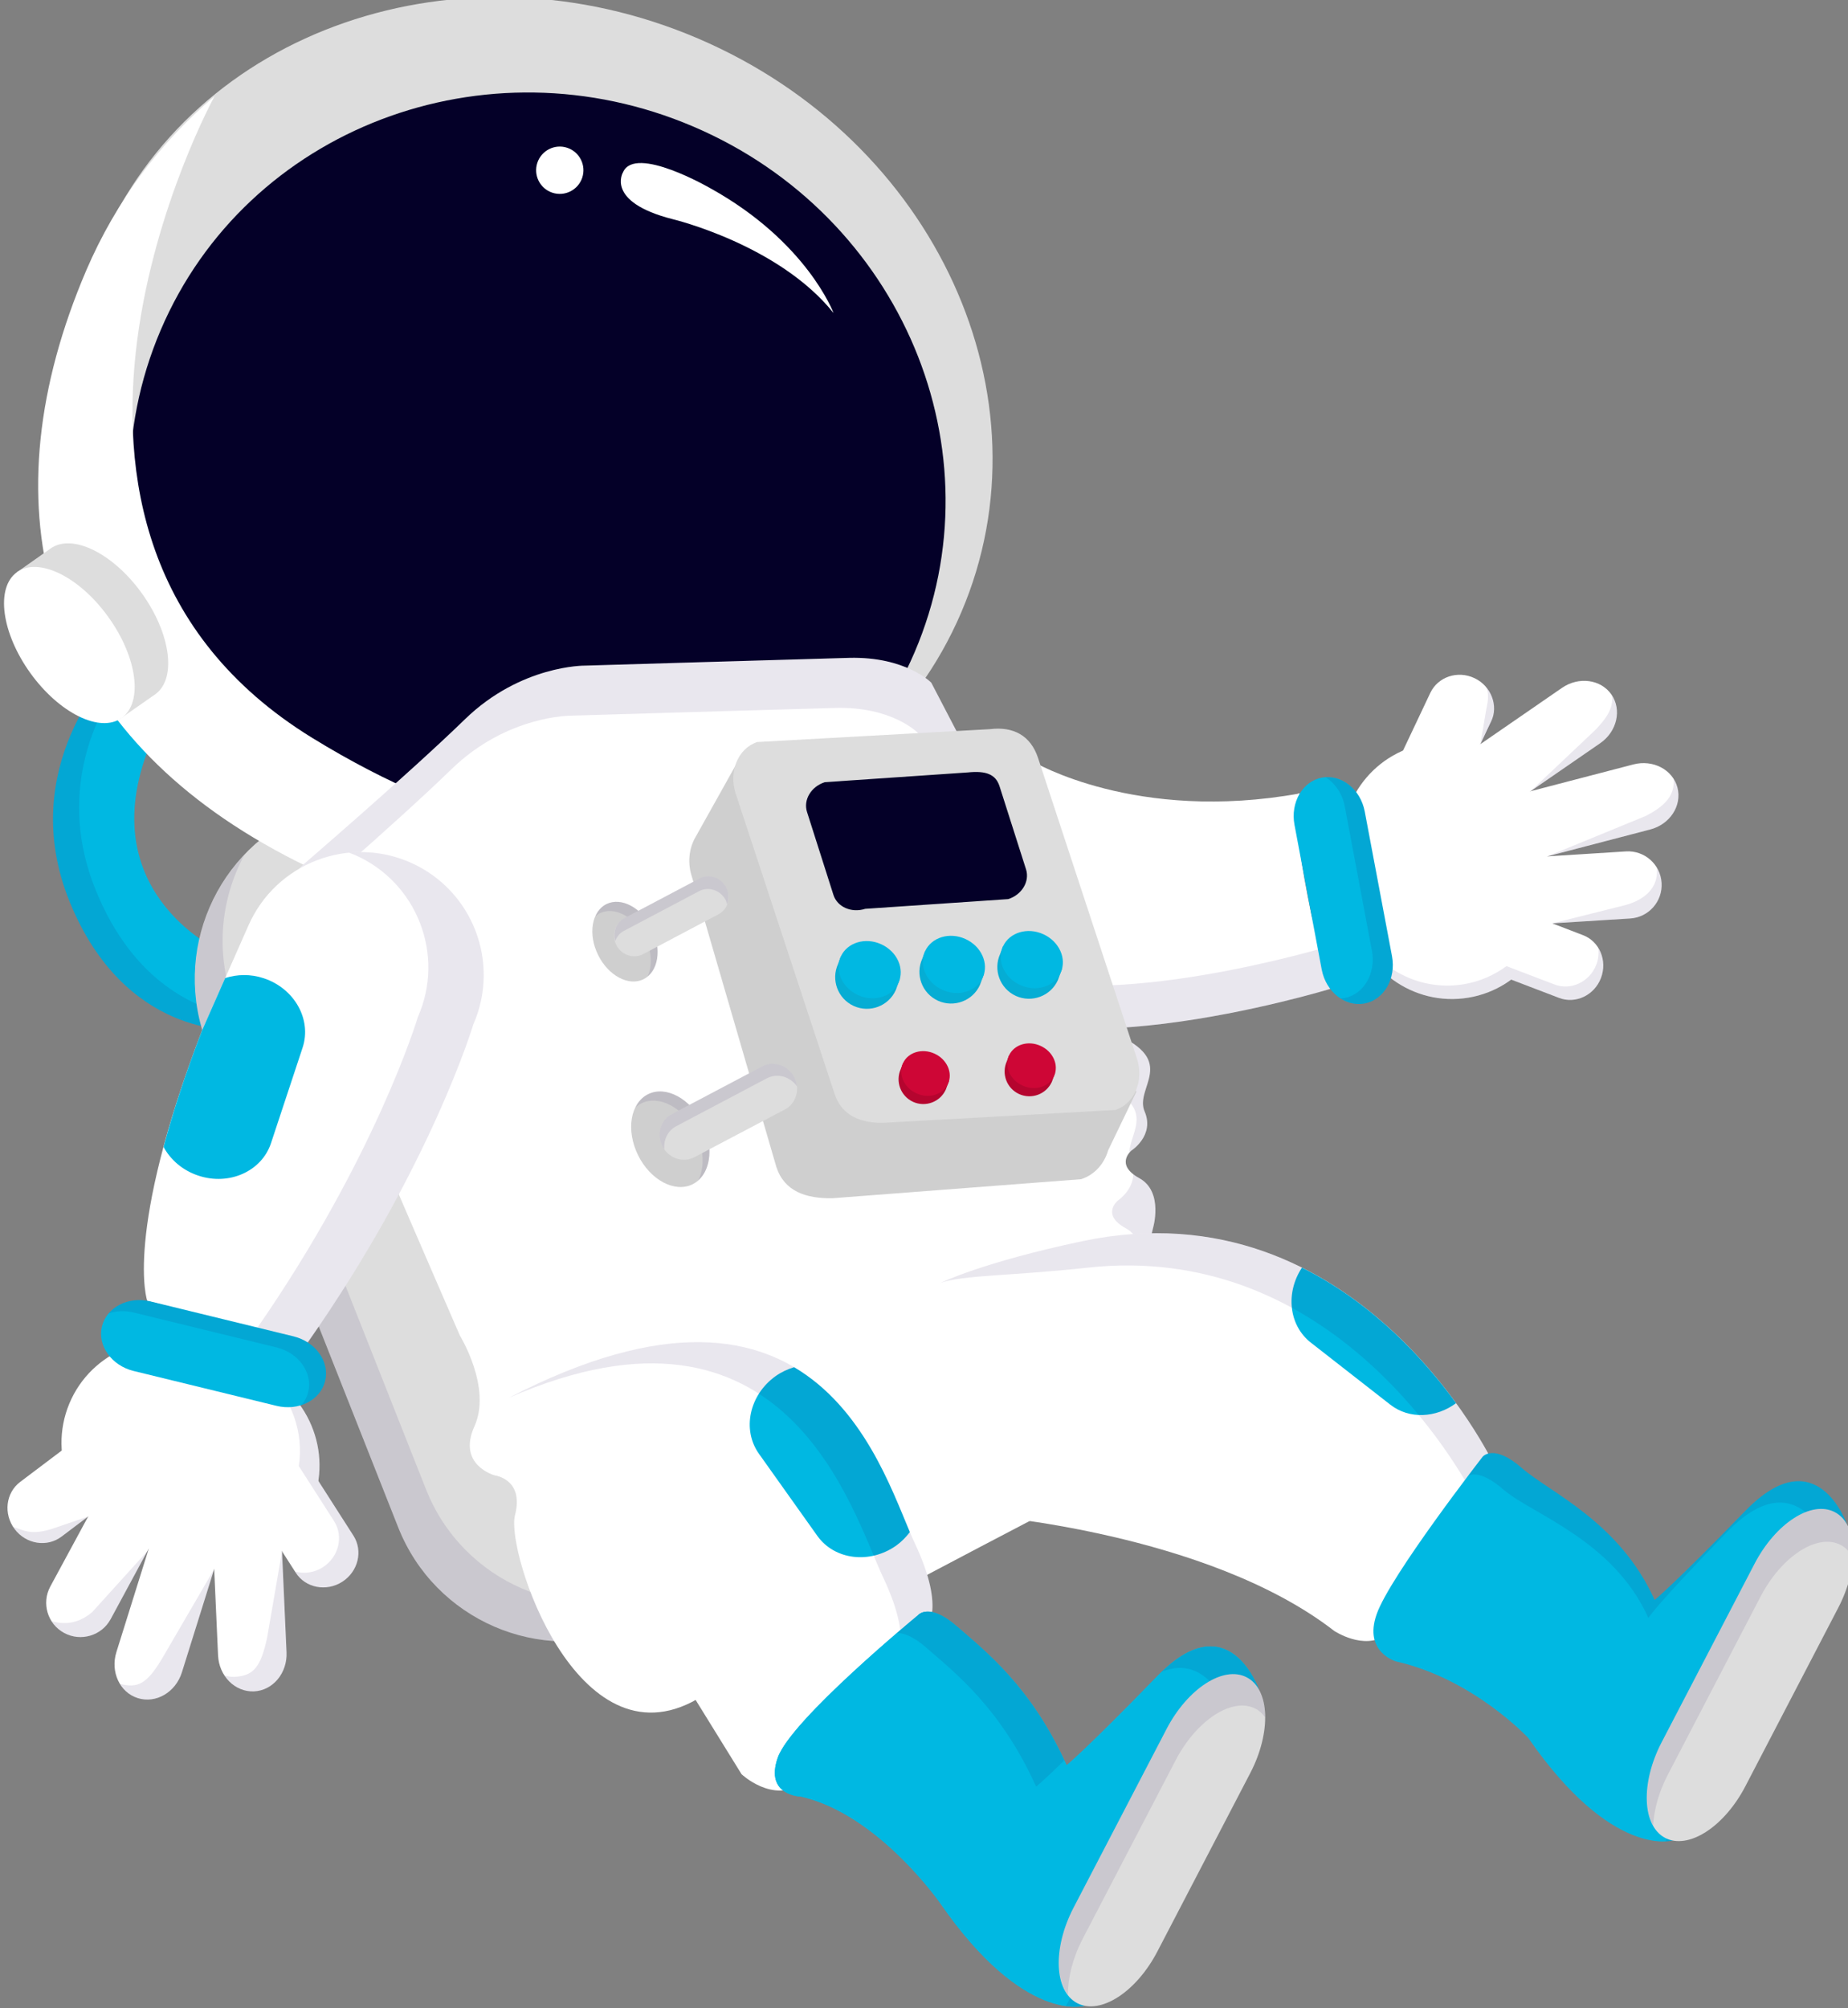 <?xml version="1.0" encoding="UTF-8" standalone="no"?>
<svg
   xmlns:dc="http://purl.org/dc/elements/1.1/"
   xmlns:cc="http://creativecommons.org/ns#"
   xmlns:rdf="http://www.w3.org/1999/02/22-rdf-syntax-ns#"
   xmlns:svg="http://www.w3.org/2000/svg"
   xmlns="http://www.w3.org/2000/svg"
   id="svg18334"
   version="1.1"
   viewBox="0 0 45.861 49.832"
   height="49.832mm"
   width="45.861mm">
  <rect x="0" y="0" width="45.861" height="49.832" fill="#808080" stroke="none"/>
  <defs
     id="defs18328">
    <clipPath
       id="clipPath6402-1"
       clipPathUnits="userSpaceOnUse">
      <path
         id="path6400-2"
         d="m 454.645,272.82 h 12.778 v -25.409 h -12.778 z" />
    </clipPath>
    <clipPath
       id="clipPath6422-9"
       clipPathUnits="userSpaceOnUse">
      <path
         id="path6420-3"
         d="m 464.613,259.722 h 50.973 v -55.303 h -50.973 z" />
    </clipPath>
    <clipPath
       id="clipPath6486-1"
       clipPathUnits="userSpaceOnUse">
      <path
         id="path6484-9"
         d="m 546.095,271.764 h 22.823 v -22.252 h -22.823 z" />
    </clipPath>
    <clipPath
       id="clipPath6522-4"
       clipPathUnits="userSpaceOnUse">
      <path
         id="path6520-7"
         d="m 517.656,253.103 h 26.792 v -5.616 h -26.792 z" />
    </clipPath>
    <clipPath
       id="clipPath6546-8"
       clipPathUnits="userSpaceOnUse">
      <path
         id="path6544-4"
         d="m 544.126,265.163 h 4.709 v -15.936 h -4.709 z" />
    </clipPath>
    <clipPath
       id="clipPath6566-5"
       clipPathUnits="userSpaceOnUse">
      <path
         id="path6564-0"
         d="m 470.884,273.561 h 65.347 v -53.847 h -65.347 z" />
    </clipPath>
    <clipPath
       id="clipPath6598-3"
       clipPathUnits="userSpaceOnUse">
      <path
         id="path6596-6"
         d="m 495.604,243.081 h 5.191 v -6.254 h -5.191 z" />
    </clipPath>
    <clipPath
       id="clipPath6614-1"
       clipPathUnits="userSpaceOnUse">
      <path
         id="path6612-0"
         d="m 492.782,256.409 h 4.365 v -5.237 h -4.365 z" />
    </clipPath>
    <clipPath
       id="clipPath6638-6"
       clipPathUnits="userSpaceOnUse">
      <path
         id="path6636-3"
         d="m 497.291,245.025 h 9.652 v -6.002 h -9.652 z" />
    </clipPath>
    <clipPath
       id="clipPath6666-2"
       clipPathUnits="userSpaceOnUse">
      <path
         id="path6664-0"
         d="m 486.687,225.46 h 29.786 v -22.838 h -29.786 z" />
    </clipPath>
    <clipPath
       id="clipPath6690-6"
       clipPathUnits="userSpaceOnUse">
      <path
         id="path6688-1"
         d="m 513.974,206.52 h 25.44 v -27.77 h -25.44 z" />
    </clipPath>
    <clipPath
       id="clipPath6714-5"
       clipPathUnits="userSpaceOnUse">
      <path
         id="path6712-5"
         d="m 525.359,202.124 h 14.493 v -22.54 h -14.493 z" />
    </clipPath>
    <clipPath
       id="clipPath6754-4"
       clipPathUnits="userSpaceOnUse">
      <path
         id="path6752-7"
         d="m 451.857,223.101 h 24.259 v -22.765 h -24.259 z" />
    </clipPath>
    <clipPath
       id="clipPath6790-6"
       clipPathUnits="userSpaceOnUse">
      <path
         id="path6788-5"
         d="m 468.942,259.902 h 15.983 v -34.466 h -15.983 z" />
    </clipPath>
    <clipPath
       id="clipPath6814-6"
       clipPathUnits="userSpaceOnUse">
      <path
         id="path6812-9"
         d="m 458.556,228.414 h 15.284 v -7.368 h -15.284 z" />
    </clipPath>
    <clipPath
       id="clipPath6838-3"
       clipPathUnits="userSpaceOnUse">
      <path
         id="path6836-7"
         d="m 517.03,233.117 h 38.877 V 214.698 H 517.03 Z" />
    </clipPath>
    <clipPath
       id="clipPath6858-4"
       clipPathUnits="userSpaceOnUse">
      <path
         id="path6856-5"
         d="m 554.149,217.661 h 26.607 v -27.294 h -26.607 z" />
    </clipPath>
    <clipPath
       id="clipPath6878-2"
       clipPathUnits="userSpaceOnUse">
      <path
         id="path6876-5"
         d="m 566.695,213.738 h 14.489 v -22.252 h -14.489 z" />
    </clipPath>
    <clipPath
       id="clipPath6898-4"
       clipPathUnits="userSpaceOnUse">
      <path
         id="path6896-7"
         d="m 494.111,258.204 h 8.019 v -4.551 h -8.019 z" />
    </clipPath>
  </defs>
  <g
     transform="translate(53.169,-44.542)"
     id="layer1">
    <g
       id="g13520"
       transform="matrix(0.353,0,0,-0.353,-212.343,157.431)">
      <g
         id="g6392"
         transform="translate(466.309,253.004)">
        <path
           d="m 0,0 c 0,0 -9.283,4.239 -4.663,14.876 l -2.768,4.939 c 0,0 -6.93,-6.907 -3.055,-16.424 3.879,-9.52 11.6,-8.978 11.6,-8.978 z"
           style="fill:#00b8e2;fill-opacity:1;fill-rule:nonzero;stroke:none"
           id="path6394" />
      </g>
      <g
         id="g6396">
        <g
           id="g6398" />
        <g
           id="g6410">
          <g
             clip-path="url(#clipPath6402-1)"
             id="g6408"
             style="opacity:0.1">
            <g
               transform="translate(458.878,272.82)"
               id="g6406">
              <path
                 d="m 0,0 0.486,-0.867 c -1.794,-2.605 -4.444,-8.021 -1.709,-14.743 2.625,-6.444 7.007,-8.271 9.567,-8.783 l 0.201,-1.01 c 0,0 -7.722,-0.542 -11.601,8.979 C -6.931,-6.907 0,0 0,0"
                 style="fill:#230753;fill-opacity:1;fill-rule:nonzero;stroke:none"
                 id="path6404" />
            </g>
          </g>
        </g>
      </g>
      <g
         id="g6412"
         transform="translate(478.915,212.433)">
        <path
           d="m 0,0 c 2.576,-6.507 9.938,-9.697 16.445,-7.121 l 13.754,5.439 c 6.51,2.575 9.698,9.936 7.123,16.445 L 23.904,48.669 c -2.565,6.509 -9.93,9.697 -16.436,7.123 L -6.291,50.349 c -6.506,-2.574 -9.698,-9.934 -7.121,-16.444 z"
           style="fill:#dddddd;fill-opacity:1;fill-rule:nonzero;stroke:none"
           id="path6414" />
      </g>
      <g
         id="g6416">
        <g
           id="g6418" />
        <g
           id="g6430">
          <g
             clip-path="url(#clipPath6422-9)"
             id="g6428"
             style="opacity:0.1">
            <g
               transform="translate(468.108,259.722)"
               id="g6426">
              <path
                 d="m 0,0 c -1.727,-3.183 -2.088,-7.076 -0.65,-10.709 l 13.412,-33.906 c 2.576,-6.508 9.937,-9.696 16.445,-7.121 l 13.754,5.439 c 1.771,0.702 3.286,1.765 4.517,3.061 -1.37,-2.52 -3.594,-4.597 -6.472,-5.735 l -13.754,-5.44 c -6.508,-2.576 -13.869,0.615 -16.445,7.121 L -2.605,-13.384 C -4.48,-8.645 -3.289,-3.467 0,0"
                 style="fill:#230753;fill-opacity:1;fill-rule:nonzero;stroke:none"
                 id="path6424" />
            </g>
          </g>
        </g>
      </g>
      <g
         id="g6432"
         transform="translate(458.016,302.606)">
        <path
           d="m 0,0 c -6.473,-15.14 1.822,-33.206 18.521,-40.346 16.694,-7.137 35.49,-0.649 41.958,14.492 C 66.957,-10.712 58.663,7.354 41.963,14.492 25.262,21.631 6.474,15.143 0,0"
           style="fill:#dddddd;fill-opacity:1;fill-rule:nonzero;stroke:none"
           id="path6434" />
      </g>
      <g
         id="g6436"
         transform="translate(462.217,296.603)">
        <path
           d="m 0,0 c -6.049,-14.15 0.91,-30.697 15.546,-36.95 14.629,-6.256 31.404,0.144 37.451,14.294 C 59.045,-8.505 52.086,8.042 37.451,14.295 22.819,20.553 6.049,14.152 0,0"
           style="fill:#040028;fill-opacity:1;fill-rule:nonzero;stroke:none"
           id="path6438" />
      </g>
      <g
         id="g6440"
         transform="translate(507.232,263.446)">
        <path
           d="m 0,0 c -8.805,-8.376 -22.75,-11.961 -38.504,-2.515 -14.984,8.988 -18.703,23.588 -11.753,39.846 2.105,4.911 5.237,9.052 9.022,12.25 0,0 -16.762,-30.564 6.871,-45.094 C -12.846,-8.748 0,0 0,0"
           style="fill:#ffffff;fill-opacity:1;fill-rule:nonzero;stroke:none"
           id="path6442" />
      </g>
      <g
         id="g6444"
         transform="translate(459.301,269.231)">
        <path
           d="m 0,0 2.535,1.77 c 1.512,1.089 1.088,4.265 -0.946,7.093 -2.032,2.828 -4.909,4.235 -6.422,3.146 l -2.359,-1.661 z"
           style="fill:#dddddd;fill-opacity:1;fill-rule:nonzero;stroke:none"
           id="path6446" />
      </g>
      <g
         id="g6448"
         transform="translate(452.108,279.58)">
        <path
           d="m 0,0 c -1.512,-1.089 -1.09,-4.266 0.944,-7.093 2.038,-2.828 4.913,-4.238 6.427,-3.147 1.51,1.09 1.092,4.265 -0.948,7.092 C 4.391,-0.317 1.515,1.09 0,0"
           style="fill:#ffffff;fill-opacity:1;fill-rule:nonzero;stroke:none"
           id="path6450" />
      </g>
      <g
         id="g6452"
         transform="translate(509.518,297.797)">
        <path
           d="m 0,0 c 0,0 -1.858,4.998 -8.655,8.766 0,0 -5.295,3.075 -6.143,1.131 0,0 -1.287,-2.088 3.488,-3.301 0,0 7.446,-1.775 11.31,-6.596"
           style="fill:#ffffff;fill-opacity:1;fill-rule:nonzero;stroke:none"
           id="path6454" />
      </g>
      <g
         id="g6456"
         transform="translate(551.188,267.518)">
        <path
           d="m 0,0 c -3.877,-0.64 -6.488,-4.347 -5.84,-8.285 l 0.599,-3.599 c 0.646,-3.937 4.316,-6.603 8.193,-5.964 3.873,0.636 6.486,4.351 5.836,8.288 L 8.192,-5.963 C 7.544,-2.029 3.872,0.643 0,0"
           style="fill:#ffffff;fill-opacity:1;fill-rule:nonzero;stroke:none"
           id="path6458" />
      </g>
      <g
         id="g6460"
         transform="translate(558.148,259.507)">
        <path
           d="m 0,0 c -1.302,-0.077 -2.292,-1.201 -2.21,-2.505 0.081,-1.303 1.203,-2.291 2.504,-2.208 l 7.075,0.444 c 1.308,0.078 2.295,1.202 2.213,2.504 -0.081,1.306 -1.201,2.291 -2.505,2.211 z"
           style="fill:#ffffff;fill-opacity:1;fill-rule:nonzero;stroke:none"
           id="path6462" />
      </g>
      <g
         id="g6464"
         transform="translate(558.201,264.1)">
        <path
           d="m 0,0 c -1.388,-0.361 -2.244,-1.681 -1.915,-2.946 0.332,-1.261 1.723,-1.984 3.107,-1.628 l 7.538,1.968 c 1.389,0.359 2.244,1.678 1.916,2.943 -0.333,1.265 -1.722,1.994 -3.109,1.628 z"
           style="fill:#ffffff;fill-opacity:1;fill-rule:nonzero;stroke:none"
           id="path6466" />
      </g>
      <g
         id="g6468"
         transform="translate(554.312,267.024)">
        <path
           d="m 0,0 c -1.177,-0.815 -1.533,-2.348 -0.79,-3.42 0.742,-1.072 2.297,-1.285 3.475,-0.471 L 9.097,0.531 C 10.283,1.346 10.635,2.876 9.896,3.952 9.15,5.027 7.597,5.238 6.413,4.422 Z"
           style="fill:#ffffff;fill-opacity:1;fill-rule:nonzero;stroke:none"
           id="path6470" />
      </g>
      <g
         id="g6472"
         transform="translate(548.571,264.967)">
        <path
           d="m 0,0 c -0.534,-1.127 -0.009,-2.496 1.174,-3.053 1.178,-0.555 2.566,-0.098 3.1,1.031 L 7.173,4.109 C 7.714,5.235 7.184,6.605 6.006,7.165 4.823,7.725 3.437,7.258 2.902,6.133 Z"
           style="fill:#ffffff;fill-opacity:1;fill-rule:nonzero;stroke:none"
           id="path6474" />
      </g>
      <g
         id="g6476"
         transform="translate(555.871,256.498)">
        <path
           d="m 0,0 c -1.165,0.443 -2.489,-0.187 -2.956,-1.406 -0.467,-1.216 0.102,-2.563 1.266,-3.012 l 6.332,-2.421 c 1.168,-0.453 2.491,0.179 2.955,1.393 0.466,1.224 -0.1,2.572 -1.261,3.014 z"
           style="fill:#ffffff;fill-opacity:1;fill-rule:nonzero;stroke:none"
           id="path6478" />
      </g>
      <g
         id="g6480">
        <g
           id="g6482" />
        <g
           id="g6510">
          <g
             clip-path="url(#clipPath6486-1)"
             id="g6508"
             style="opacity:0.1">
            <g
               transform="translate(558.519,264.184)"
               id="g6490">
              <path
                 d="M 0,0 4.564,4.316 C 5.366,5.157 5.821,5.838 5.728,6.721 6.407,5.649 6.053,4.169 4.891,3.372 Z"
                 style="fill:#230753;fill-opacity:1;fill-rule:nonzero;stroke:none"
                 id="path6488" />
            </g>
            <g
               transform="translate(554.996,267.495)"
               id="g6494">
              <path
                 d="M 0,0 0.423,2.526 C 0.55,3.051 0.675,3.912 0.145,4.269 1.943,2.756 0.268,0.668 0,0"
                 style="fill:#230753;fill-opacity:1;fill-rule:nonzero;stroke:none"
                 id="path6492" />
            </g>
            <g
               transform="translate(553.814,250.614)"
               id="g6498">
              <path
                 d="M 0,0 C 1.129,0.187 2.146,0.639 3.011,1.276 L 6.375,-0.01 C 7.543,-0.465 8.864,0.169 9.33,1.382 9.479,1.771 9.511,2.172 9.464,2.553 9.836,1.953 9.936,1.173 9.653,0.438 9.189,-0.776 7.866,-1.409 6.698,-0.956 L 3.336,0.332 C 2.47,-0.307 1.455,-0.758 0.326,-0.944 -3.32,-1.546 -6.784,0.78 -7.72,4.338 -6.466,1.326 -3.312,-0.545 0,0"
                 style="fill:#230753;fill-opacity:1;fill-rule:nonzero;stroke:none"
                 id="path6496" />
            </g>
            <g
               transform="translate(559.704,259.607)"
               id="g6502">
              <path
                 d="M 0,0 V 0 L 6.901,2.833 C 8.246,3.519 8.979,4.281 8.868,5.434 8.983,5.25 9.083,5.052 9.144,4.83 9.471,3.564 8.616,2.246 7.228,1.886 Z"
                 style="fill:#230753;fill-opacity:1;fill-rule:nonzero;stroke:none"
                 id="path6500" />
            </g>
            <g
               transform="translate(561.885,255.007)"
               id="g6506">
              <path
                 d="M 0,0 C -0.001,0.001 -1.828,-0.116 -1.833,-0.115 L 3.308,1.174 C 4.646,1.542 5.602,2.377 5.521,3.681 5.516,3.723 5.503,3.765 5.5,3.807 5.692,3.493 5.821,3.131 5.845,2.735 5.927,1.433 4.939,0.309 3.632,0.231 Z"
                 style="fill:#230753;fill-opacity:1;fill-rule:nonzero;stroke:none"
                 id="path6504" />
            </g>
          </g>
        </g>
      </g>
      <g
         id="g6512"
         transform="translate(544.447,250.292)">
        <path
           d="m 0,0 c 0,0 -22.228,-6.786 -26.791,0.753 l 5.893,15.22 c 0,0 7.216,-4.324 18.755,-2.236 0,0 -0.838,-0.652 0.815,-8.565 z"
           style="fill:#ffffff;fill-opacity:1;fill-rule:nonzero;stroke:none"
           id="path6514" />
      </g>
      <g
         id="g6516">
        <g
           id="g6518" />
        <g
           id="g6530">
          <g
             clip-path="url(#clipPath6522-4)"
             id="g6528"
             style="opacity:0.1">
            <g
               transform="translate(543.727,253.103)"
               id="g6526">
              <path
                 d="m 0,0 0.72,-2.812 c 0,0 -22.228,-6.785 -26.791,0.753 l 0.78,2.007 C -20.036,-5.278 -3.552,-1 0,0"
                 style="fill:#230753;fill-opacity:1;fill-rule:nonzero;stroke:none"
                 id="path6524" />
            </g>
          </g>
        </g>
      </g>
      <g
         id="g6532"
         transform="translate(542.159,264.007)">
        <path
           d="m 0,0 c 0.053,0.009 0.096,0.011 0.146,0.021 0,0 -0.06,-0.049 -0.118,-0.276 C 0.02,-0.169 0.011,-0.08 0,0"
           style="fill:#ffffff;fill-opacity:1;fill-rule:nonzero;stroke:none"
           id="path6534" />
      </g>
      <g
         id="g6536"
         transform="translate(543.854,265.141)">
        <path
           d="m 0,0 c -1.364,-0.258 -2.228,-1.744 -1.93,-3.324 l 1.912,-10.163 c 0.298,-1.577 1.645,-2.644 3.007,-2.393 1.367,0.256 2.231,1.746 1.935,3.324 L 3.008,-2.388 C 2.711,-0.815 1.366,0.251 0,0"
           style="fill:#00b8e2;fill-opacity:1;fill-rule:nonzero;stroke:none"
           id="path6538" />
      </g>
      <g
         id="g6540">
        <g
           id="g6542" />
        <g
           id="g6554">
          <g
             clip-path="url(#clipPath6546-8)"
             id="g6552"
             style="opacity:0.1">
            <g
               transform="translate(545.435,249.645)"
               id="g6550">
              <path
                 d="M 0,0 C 1.366,0.256 2.229,1.747 1.933,3.325 L 0.019,13.49 c -0.169,0.888 -0.677,1.603 -1.328,2.024 1.268,0.072 2.458,-0.94 2.736,-2.407 L 3.343,2.94 C 3.639,1.361 2.775,-0.128 1.408,-0.384 0.815,-0.493 0.23,-0.341 -0.271,-0.019 -0.181,-0.012 -0.093,-0.016 0,0"
                 style="fill:#230753;fill-opacity:1;fill-rule:nonzero;stroke:none"
                 id="path6548" />
            </g>
          </g>
        </g>
      </g>
      <g
         id="g6556"
         transform="translate(516.388,271.813)">
        <path
           d="m 0,0 c 0,0 -1.791,1.846 -5.771,1.744 -3.97,-0.11 -18.592,-0.546 -18.592,-0.546 0,0 -4.492,0.044 -8.414,-3.764 -3.916,-3.808 -11.375,-10.224 -11.375,-10.224 0,0 -2.165,-1.854 -1.016,-4.964 1.149,-3.107 12.031,-28.141 12.031,-28.141 0,0 2.256,-3.654 1.019,-6.38 -1.233,-2.73 1.433,-3.445 1.433,-3.445 0,0 2.084,-0.254 1.419,-2.801 -0.662,-2.545 4.364,-17.768 12.802,-12.929 8.439,4.84 33.509,17.795 33.509,17.795 0,0 4.714,2.337 1.903,7.677 -2.812,5.343 -4.606,2.716 -3.369,7.599 0,0 0.792,2.597 -0.961,3.556 -1.744,0.959 -0.547,1.935 -0.547,1.935 0,0 1.654,1.063 0.926,2.753 -0.728,1.689 2.429,3.528 -2.148,5.48 z"
           style="fill:#ffffff;fill-opacity:1;fill-rule:nonzero;stroke:none"
           id="path6558" />
      </g>
      <g
         id="g6560">
        <g
           id="g6562" />
        <g
           id="g6578">
          <g
             clip-path="url(#clipPath6566-5)"
             id="g6576"
             style="opacity:0.1">
            <g
               transform="translate(530.459,238.926)"
               id="g6570">
              <path
                 d="M 0,0 C 0,0 -0.066,-0.055 -0.145,-0.15 -0.108,1.368 1.847,2.998 -2.18,4.713 L -15.028,29.37 c 0,0 -1.793,1.845 -5.77,1.742 -3.973,-0.105 -18.594,-0.544 -18.594,-0.544 0,0 -4.492,0.043 -8.412,-3.763 -3.918,-3.809 -11.378,-10.224 -11.378,-10.224 0,0 -0.146,-0.127 -0.339,-0.364 -0.371,2.452 1.297,3.881 1.297,3.881 0,0 7.459,6.416 11.375,10.223 3.922,3.808 8.414,3.765 8.414,3.765 0,0 14.623,0.435 18.593,0.546 3.98,0.101 5.771,-1.744 5.771,-1.744 L -1.223,8.232 C 3.354,6.28 0.197,4.441 0.926,2.753 1.653,1.062 0,0 0,0"
                 style="fill:#230753;fill-opacity:1;fill-rule:nonzero;stroke:none"
                 id="path6568" />
            </g>
            <g
               transform="translate(534.379,222.317)"
               id="g6574">
              <path
                 d="m 0,0 c -2.813,5.343 -4.605,2.715 -3.369,7.599 0,0 0.792,2.596 -0.96,3.555 -1.746,0.96 -0.548,1.936 -0.548,1.936 0,0 1.058,0.702 1.092,1.855 0.115,-0.089 0.247,-0.18 0.412,-0.272 1.753,-0.959 0.961,-3.556 0.961,-3.556 C -3.649,6.234 -1.855,8.861 0.957,3.519 2.477,0.636 1.798,-1.366 0.854,-2.604 0.765,-1.829 0.509,-0.966 0,0"
                 style="fill:#230753;fill-opacity:1;fill-rule:nonzero;stroke:none"
                 id="path6572" />
            </g>
          </g>
        </g>
      </g>
      <g
         id="g6580"
         transform="translate(503.073,266.789)">
        <path
           d="M 0,0 -3.33,-5.957 C -3.727,-6.725 -3.819,-7.68 -3.518,-8.603 L 2.425,-29.02 c 0.573,-1.738 2.101,-2.215 3.923,-2.196 l 17.506,1.341 c 0.949,0.312 1.624,1.085 1.897,2.031 l 1.991,4.132"
           style="fill:#cfcfcf;fill-opacity:1;fill-rule:nonzero;stroke:none"
           id="path6582" />
      </g>
      <g
         id="g6584"
         transform="translate(496.483,242.89)">
        <path
           d="m 0,0 c -1.254,-0.617 -1.569,-2.535 -0.71,-4.285 0.858,-1.748 2.576,-2.666 3.832,-2.05 1.249,0.616 1.565,2.537 0.707,4.283 C 2.967,-0.304 1.253,0.615 0,0"
           style="fill:#cfcfcf;fill-opacity:1;fill-rule:nonzero;stroke:none"
           id="path6586" />
      </g>
      <g
         id="g6588"
         transform="translate(493.556,256.252)">
        <path
           d="m 0,0 c -1.048,-0.513 -1.307,-2.119 -0.594,-3.572 0.719,-1.461 2.15,-2.227 3.194,-1.712 1.045,0.512 1.306,2.115 0.588,3.57 C 2.471,-0.255 1.045,0.51 0,0"
           style="fill:#cfcfcf;fill-opacity:1;fill-rule:nonzero;stroke:none"
           id="path6590" />
      </g>
      <g
         id="g6592">
        <g
           id="g6594" />
        <g
           id="g6606">
          <g
             clip-path="url(#clipPath6598-3)"
             id="g6604"
             style="opacity:0.1">
            <g
               transform="translate(499.837,240.192)"
               id="g6602">
              <path
                 d="M 0,0 C -0.861,1.748 -2.575,2.667 -3.829,2.053 -3.978,1.98 -4.109,1.884 -4.232,1.778 c 0.2,0.401 0.488,0.728 0.878,0.919 1.253,0.616 2.967,-0.303 3.83,-2.051 C 1.233,-0.895 1.074,-2.567 0.168,-3.365 0.614,-2.479 0.592,-1.202 0,0"
                 style="fill:#230753;fill-opacity:1;fill-rule:nonzero;stroke:none"
                 id="path6600" />
            </g>
          </g>
        </g>
      </g>
      <g
         id="g6608">
        <g
           id="g6610" />
        <g
           id="g6622">
          <g
             clip-path="url(#clipPath6614-1)"
             id="g6620"
             style="opacity:0.1">
            <g
               transform="translate(496.269,253.893)"
               id="g6618">
              <path
                 d="M 0,0 C -0.719,1.458 -2.144,2.224 -3.188,1.712 -3.3,1.658 -3.396,1.585 -3.487,1.51 -3.322,1.883 -3.065,2.186 -2.714,2.359 -1.669,2.869 -0.243,2.104 0.475,0.645 1.117,-0.657 0.971,-2.071 0.185,-2.721 0.513,-1.988 0.476,-0.966 0,0"
                 style="fill:#230753;fill-opacity:1;fill-rule:nonzero;stroke:none"
                 id="path6616" />
            </g>
          </g>
        </g>
      </g>
      <g
         id="g6624"
         transform="translate(509.594,242.897)">
        <path
           d="m 0,0 c 0.516,-1.56 1.891,-2.034 3.379,-2.023 l 16.359,0.904 c 1.35,0.446 2.026,2.07 1.509,3.633 l -6.948,21.115 c -0.514,1.56 -1.728,2.225 -3.371,2.021 L -5.437,24.745 C -6.79,24.302 -7.466,22.676 -6.954,21.116 Z"
           style="fill:#dddddd;fill-opacity:1;fill-rule:nonzero;stroke:none"
           id="path6626" />
      </g>
      <g
         id="g6628"
         transform="translate(498.141,241.481)">
        <path
           d="M 0,0 C -0.8,-0.422 -1.084,-1.441 -0.64,-2.275 -0.199,-3.11 0.798,-3.443 1.592,-3.022 L 7.964,0.337 C 8.757,0.758 9.05,1.776 8.605,2.613 8.164,3.446 7.161,3.784 6.365,3.36 Z"
           style="fill:#dddddd;fill-opacity:1;fill-rule:nonzero;stroke:none"
           id="path6630" />
      </g>
      <g
         id="g6632">
        <g
           id="g6634" />
        <g
           id="g6646">
          <g
             clip-path="url(#clipPath6638-6)"
             id="g6644"
             style="opacity:0.1">
            <g
               transform="translate(498.141,241.481)"
               id="g6642">
              <path
                 d="M 0,0 6.365,3.36 C 7.161,3.784 8.164,3.446 8.605,2.613 8.716,2.402 8.781,2.18 8.803,1.959 8.32,2.65 7.418,2.909 6.685,2.521 L 0.319,-0.842 C -0.275,-1.154 -0.586,-1.804 -0.519,-2.458 -0.561,-2.399 -0.604,-2.343 -0.64,-2.275 -1.084,-1.441 -0.8,-0.422 0,0"
                 style="fill:#230753;fill-opacity:1;fill-rule:nonzero;stroke:none"
                 id="path6640" />
            </g>
          </g>
        </g>
      </g>
      <g
         id="g6648"
         transform="translate(509.511,256.893)">
        <path
           d="m 0,0 c 0.269,-0.845 1.269,-1.287 2.232,-0.976 l 10.052,0.683 c 0.965,0.305 1.525,1.241 1.255,2.092 l -1.86,5.832 C 11.408,8.48 10.731,8.743 9.443,8.611 L -0.605,7.926 C -1.57,7.619 -2.13,6.685 -1.859,5.834 Z"
           style="fill:#040028;fill-opacity:1;fill-rule:nonzero;stroke:none"
           id="path6650" />
      </g>
      <g
         id="g6652"
         transform="translate(515.938,205.213)">
        <path
           d="m 0,0 c 0,0 1.59,1.236 -0.709,6.114 -2.302,4.876 -6.456,21.654 -28.542,10.219 l 16.363,-26.456 c 0,0 2.163,-2.05 4.237,-0.677 C -6.574,-9.423 0,0 0,0"
           style="fill:#ffffff;fill-opacity:1;fill-rule:nonzero;stroke:none"
           id="path6654" />
      </g>
      <g
         id="g6656"
         transform="translate(508.378,211.842)">
        <path
           d="m 0,0 -4.103,5.768 c -1.208,1.697 -0.681,4.144 1.176,5.466 0.41,0.289 0.849,0.487 1.294,0.622 C 3.229,8.982 5.211,3.311 6.505,0.266 6.239,-0.08 5.932,-0.404 5.553,-0.677 3.693,-1.998 1.208,-1.695 0,0"
           style="fill:#00b8e2;fill-opacity:1;fill-rule:nonzero;stroke:none"
           id="path6658" />
      </g>
      <g
         id="g6660">
        <g
           id="g6662" />
        <g
           id="g6674">
          <g
             clip-path="url(#clipPath6666-2)"
             id="g6672"
             style="opacity:0.1">
            <g
               transform="translate(513.72,202.797)"
               id="g6670">
              <path
                 d="m 0,0 c 0,0 1.59,1.237 -0.708,6.113 -2.2,4.657 -6.748,21.2 -26.325,12.636 C -4.947,30.184 -0.793,13.406 1.509,8.53 3.808,3.652 2.218,2.416 2.218,2.416 2.218,2.416 2.396,2.089 0,0 -0.704,-0.393 0,0 0,0"
                 style="fill:#230753;fill-opacity:1;fill-rule:nonzero;stroke:none"
                 id="path6668" />
            </g>
          </g>
        </g>
      </g>
      <g
         id="g6676"
         transform="translate(527.177,178.819)">
        <path
           d="m 0,0 c 0,0 -4.247,-1.329 -10.155,7.197 0,0 -4.349,6.27 -9.793,7.502 0,0 -2.567,0.05 -1.633,2.731 0.931,2.677 9.854,10.011 9.854,10.011 0,0 0.757,0.95 2.744,-0.785 1.986,-1.73 5.223,-4.232 7.71,-9.757 0,0 1.358,1.096 6.383,6.273 5.03,5.179 7.127,-0.945 7.127,-0.945 z"
           style="fill:#00b8e2;fill-opacity:1;fill-rule:nonzero;stroke:none"
           id="path6678" />
      </g>
      <g
         id="g6680"
         transform="translate(527.177,178.819)">
        <path
           d="m 0,0 c 0,0 -4.247,-1.329 -10.155,7.197 0,0 -4.349,6.27 -9.793,7.502 0,0 -2.567,0.05 -1.633,2.731 0.931,2.677 9.854,10.011 9.854,10.011 0,0 0.757,0.95 2.744,-0.785 1.986,-1.73 5.223,-4.232 7.71,-9.757 0,0 1.358,1.096 6.383,6.273 5.03,5.179 7.127,-0.945 7.127,-0.945 z"
           style="fill:#00b8e2;fill-opacity:1;fill-rule:nonzero;stroke:none"
           id="path6682" />
      </g>
      <g
         id="g6684">
        <g
           id="g6686" />
        <g
           id="g6702">
          <g
             clip-path="url(#clipPath6690-6)"
             id="g6700"
             style="opacity:0.1">
            <g
               transform="translate(537.273,199.54)"
               id="g6694">
              <path
                 d="M 0,0 C 0,0 -1.41,4.104 -4.682,2.747 0.126,7.374 2.142,1.506 2.142,1.506 l -12.238,-22.227 c 0,0 -0.478,-0.141 -1.326,-0.02 z"
                 style="fill:#230753;fill-opacity:1;fill-rule:nonzero;stroke:none"
                 id="path6692" />
            </g>
            <g
               transform="translate(523.761,194.215)"
               id="g6698">
              <path
                 d="m 0,0 c -2.488,5.522 -5.726,8.026 -7.711,9.759 -0.967,0.844 -1.64,1.049 -2.075,1.038 0.887,0.763 1.475,1.249 1.475,1.249 0,0 0.757,0.949 2.744,-0.785 C -3.625,9.568 -0.483,7.126 1.982,1.847 0.499,0.404 0,0 0,0"
                 style="fill:#230753;fill-opacity:1;fill-rule:nonzero;stroke:none"
                 id="path6696" />
            </g>
          </g>
        </g>
      </g>
      <g
         id="g6704"
         transform="translate(526.39,185.705)">
        <path
           d="m 0,0 c -1.482,-2.858 -1.367,-5.861 0.263,-6.711 1.627,-0.843 4.151,0.785 5.636,3.645 l 6.536,12.552 c 1.481,2.86 1.362,5.862 -0.263,6.708 -1.629,0.848 -4.151,-0.783 -5.637,-3.64 z"
           style="fill:#dddddd;fill-opacity:1;fill-rule:nonzero;stroke:none"
           id="path6706" />
      </g>
      <g
         id="g6708">
        <g
           id="g6710" />
        <g
           id="g6722">
          <g
             clip-path="url(#clipPath6714-5)"
             id="g6720"
             style="opacity:0.1">
            <g
               transform="translate(539.192,199.69)"
               id="g6718">
              <path
                 d="m 0,0 c -1.625,0.849 -4.147,-0.78 -5.635,-3.639 l -6.536,-12.554 c -0.701,-1.357 -1.035,-2.738 -1.026,-3.912 -0.953,1.248 -0.847,3.724 0.394,6.121 l 6.535,12.553 C -4.781,1.427 -2.26,3.058 -0.631,2.21 0.225,1.765 0.65,0.716 0.659,-0.588 0.474,-0.348 0.266,-0.136 0,0"
                 style="fill:#230753;fill-opacity:1;fill-rule:nonzero;stroke:none"
                 id="path6716" />
            </g>
          </g>
        </g>
      </g>
      <g
         id="g6724"
         transform="translate(472.827,214.038)">
        <path
           d="m 0,0 c 1.542,3.693 -0.252,7.967 -4.007,9.529 l -3.433,1.434 c -3.758,1.563 -8.052,-0.162 -9.595,-3.86 -1.54,-3.698 0.255,-7.967 4.013,-9.532 l 3.43,-1.427 C -5.836,-5.428 -1.543,-3.697 0,0"
           style="fill:#ffffff;fill-opacity:1;fill-rule:nonzero;stroke:none"
           id="path6726" />
      </g>
      <g
         id="g6728"
         transform="translate(462.139,212.352)">
        <path
           d="M 0,0 C 0.632,1.172 0.193,2.634 -0.978,3.268 -2.146,3.901 -3.607,3.466 -4.242,2.294 l -3.44,-6.358 c -0.638,-1.171 -0.2,-2.634 0.969,-3.268 1.173,-0.635 2.633,-0.198 3.27,0.971 z"
           style="fill:#ffffff;fill-opacity:1;fill-rule:nonzero;stroke:none"
           id="path6730" />
      </g>
      <g
         id="g6732"
         transform="translate(466.076,209.827)">
        <path
           d="M 0,0 C 0.44,1.391 -0.24,2.846 -1.513,3.241 -2.779,3.639 -4.165,2.831 -4.6,1.437 l -2.372,-7.582 c -0.441,-1.397 0.235,-2.847 1.506,-3.245 1.274,-0.397 2.65,0.41 3.092,1.803 z"
           style="fill:#ffffff;fill-opacity:1;fill-rule:nonzero;stroke:none"
           id="path6734" />
      </g>
      <g
         id="g6736"
         transform="translate(470.706,211.601)">
        <path
           d="M 0,0 C -0.069,1.464 -1.201,2.598 -2.53,2.536 -3.861,2.479 -4.882,1.244 -4.814,-0.214 l 0.355,-7.938 c 0.064,-1.463 1.196,-2.593 2.526,-2.537 1.333,0.06 2.356,1.293 2.287,2.752 z"
           style="fill:#ffffff;fill-opacity:1;fill-rule:nonzero;stroke:none"
           id="path6738" />
      </g>
      <g
         id="g6740"
         transform="translate(472.037,217.678)">
        <path
           d="M 0,0 C -0.69,1.072 -2.155,1.357 -3.277,0.641 -4.396,-0.078 -4.745,-1.527 -4.064,-2.6 l 3.734,-5.82 c 0.685,-1.077 2.15,-1.358 3.271,-0.643 1.122,0.721 1.472,2.169 0.788,3.24 z"
           style="fill:#ffffff;fill-opacity:1;fill-rule:nonzero;stroke:none"
           id="path6742" />
      </g>
      <g
         id="g6744"
         transform="translate(460.756,215.951)">
        <path
           d="m 0,0 c 1.016,0.766 1.193,2.248 0.389,3.313 -0.798,1.059 -2.271,1.301 -3.29,0.535 l -5.521,-4.166 c -1.015,-0.767 -1.186,-2.247 -0.388,-3.312 0.805,-1.063 2.272,-1.302 3.292,-0.533 z"
           style="fill:#ffffff;fill-opacity:1;fill-rule:nonzero;stroke:none"
           id="path6746" />
      </g>
      <g
         id="g6748">
        <g
           id="g6750" />
        <g
           id="g6778">
          <g
             clip-path="url(#clipPath6754-4)"
             id="g6776"
             style="opacity:0.1">
            <g
               transform="translate(473.615,209.636)"
               id="g6758">
              <path
                 d="m 0,0 c 1.123,0.723 1.472,2.17 0.79,3.241 l -2.479,3.868 c 0.359,2.348 -0.494,4.721 -2.207,6.356 2.612,-1.53 4.013,-4.474 3.572,-7.377 L 2.151,2.219 C 2.835,1.148 2.485,-0.3 1.363,-1.021 0.242,-1.736 -1.223,-1.455 -1.908,-0.378 l -0.048,0.075 C -1.323,-0.474 -0.612,-0.389 0,0"
                 style="fill:#230753;fill-opacity:1;fill-rule:nonzero;stroke:none"
                 id="path6756" />
            </g>
            <g
               transform="translate(467.411,201.935)"
               id="g6762">
              <path
                 d="m 0,0 c 1.332,0.06 1.842,0.694 2.287,2.752 l 1.046,6.073 c 0.123,-0.193 -0.166,0.141 0,0 L 3.648,1.729 C 3.718,0.27 2.695,-0.963 1.362,-1.023 0.516,-1.059 -0.249,-0.61 -0.711,0.099 -0.483,0.031 -0.247,-0.012 0,0"
                 style="fill:#230753;fill-opacity:1;fill-rule:nonzero;stroke:none"
                 id="path6760" />
            </g>
            <g
               transform="translate(457.397,206.481)"
               id="g6766">
              <path
                 d="M 0,0 3.948,4.36 1.196,-0.66 c -0.981,-1.339 -2.367,-1.234 -3.167,-0.8 -0.372,0.2 -0.659,0.491 -0.872,0.824 C -1.78,-0.937 -0.861,-0.723 0,0"
                 style="fill:#230753;fill-opacity:1;fill-rule:nonzero;stroke:none"
                 id="path6764" />
            </g>
            <g
               transform="translate(454.609,212.345)"
               id="g6770">
              <path
                 d="M 0,0 2.507,0.859 0.453,-0.677 C -0.818,-1.433 -2.105,-0.763 -2.663,-0.023 -2.698,0.023 -2.722,0.075 -2.753,0.122 -2.073,-0.077 -1.555,-0.5 0,0"
                 style="fill:#230753;fill-opacity:1;fill-rule:nonzero;stroke:none"
                 id="path6768" />
            </g>
            <g
               transform="translate(462.339,203.263)"
               id="g6774">
              <path
                 d="M 0,0 3.637,6.243 1.363,-1.022 C 0.921,-2.416 -0.455,-3.223 -1.729,-2.825 -2.27,-2.656 -2.693,-2.29 -2.979,-1.826 -1.737,-2.144 -1.094,-1.844 0,0"
                 style="fill:#230753;fill-opacity:1;fill-rule:nonzero;stroke:none"
                 id="path6772" />
            </g>
          </g>
        </g>
      </g>
      <g
         id="g6780"
         transform="translate(472.552,225.435)">
        <path
           d="m 0,0 -11.281,2.922 c 0,0 -1.676,4.649 3.855,19.022 l 3.266,7.384 c 1.926,4.361 7.029,6.331 11.388,4.404 4.362,-1.929 6.332,-7.027 4.407,-11.39 C 11.635,22.342 8.652,12.345 0,0"
           style="fill:#ffffff;fill-opacity:1;fill-rule:nonzero;stroke:none"
           id="path6782" />
      </g>
      <g
         id="g6784">
        <g
           id="g6786" />
        <g
           id="g6798">
          <g
             clip-path="url(#clipPath6790-6)"
             id="g6796"
             style="opacity:0.1">
            <g
               transform="translate(480.293,248.305)"
               id="g6794">
              <path
                 d="m 0,0 c 1.926,4.362 -0.045,9.462 -4.406,11.391 -0.142,0.063 -0.288,0.11 -0.433,0.165 1.432,0.141 2.918,-0.07 4.325,-0.693 4.363,-1.929 6.332,-7.027 4.408,-11.39 0,0 -2.983,-9.997 -11.635,-22.342 l -3.611,0.933 C -2.919,-9.779 0,0 0,0"
                 style="fill:#230753;fill-opacity:1;fill-rule:nonzero;stroke:none"
                 id="path6792" />
            </g>
          </g>
        </g>
      </g>
      <g
         id="g6800"
         transform="translate(466.747,251.05)">
        <path
           d="m 0,0 c 0.836,0.269 1.778,0.297 2.709,-0.012 2.162,-0.714 3.389,-2.896 2.736,-4.876 l -2.222,-6.716 c -0.655,-1.98 -2.94,-3.002 -5.102,-2.284 -1.106,0.363 -1.962,1.113 -2.452,2.018 0.617,2.297 1.474,4.994 2.71,8.2 z"
           style="fill:#00b8e2;fill-opacity:1;fill-rule:nonzero;stroke:none"
           id="path6802" />
      </g>
      <g
         id="g6804"
         transform="translate(458.084,226.564)">
        <path
           d="m 0,0 c -0.327,-1.348 0.67,-2.748 2.226,-3.131 l 10.049,-2.451 c 1.557,-0.383 3.089,0.403 3.418,1.749 0.33,1.351 -0.667,2.75 -2.225,3.135 L 3.417,1.755 C 1.858,2.136 0.33,1.352 0,0"
           style="fill:#00b8e2;fill-opacity:1;fill-rule:nonzero;stroke:none"
           id="path6806" />
      </g>
      <g
         id="g6808">
        <g
           id="g6810" />
        <g
           id="g6822">
          <g
             clip-path="url(#clipPath6814-6)"
             id="g6820"
             style="opacity:0.1">
            <g
               transform="translate(472.587,221.956)"
               id="g6818">
              <path
                 d="m 0,0 c 0.33,1.348 -0.666,2.75 -2.224,3.132 l -10.05,2.454 c -0.617,0.149 -1.222,0.113 -1.756,-0.061 0.645,0.757 1.785,1.121 2.944,0.837 L -1.035,3.909 C 0.523,3.524 1.521,2.125 1.19,0.774 0.991,-0.04 0.35,-0.643 -0.47,-0.91 -0.248,-0.653 -0.084,-0.346 0,0"
                 style="fill:#230753;fill-opacity:1;fill-rule:nonzero;stroke:none"
                 id="path6816" />
            </g>
          </g>
        </g>
      </g>
      <g
         id="g6824"
         transform="translate(555.906,216.935)">
        <path
           d="m 0,0 c 0,0 -9.418,19.734 -28.913,15.618 -7.028,-1.482 -9.963,-2.933 -9.963,-2.933 l 2.855,-16.324 c 0,0 15.906,-1.207 24.831,-8.135 0,0 2.1,-1.392 3.631,-0.281 z"
           style="fill:#ffffff;fill-opacity:1;fill-rule:nonzero;stroke:none"
           id="path6826" />
      </g>
      <g
         id="g6828"
         transform="translate(548.651,221.07)">
        <path
           d="M 0,0 -5.577,4.354 C -7.131,5.569 -7.371,7.862 -6.203,9.626 -1.165,7.112 2.431,3.135 4.632,0.1 3.219,-0.942 1.339,-1.048 0,0"
           style="fill:#00b8e2;fill-opacity:1;fill-rule:nonzero;stroke:none"
           id="path6830" />
      </g>
      <g
         id="g6832">
        <g
           id="g6834" />
        <g
           id="g6846">
          <g
             clip-path="url(#clipPath6838-3)"
             id="g6844"
             style="opacity:0.1">
            <g
               transform="translate(527.34,230.69)"
               id="g6842">
              <path
                 d="m 0,0 c -5.108,-0.563 -8.794,-0.51 -10.31,-1.071 0,0 2.935,1.451 9.963,2.933 19.495,4.117 28.913,-15.618 28.913,-15.618 l -1.402,-2.236 C 25.366,-12.677 16.524,1.834 0,0"
                 style="fill:#230753;fill-opacity:1;fill-rule:nonzero;stroke:none"
                 id="path6840" />
            </g>
          </g>
        </g>
      </g>
      <g
         id="g6848"
         transform="translate(568.519,190.434)">
        <path
           d="m 0,0 c 0,0 -4.248,-1.327 -10.156,7.196 0,0 -3.843,4.15 -9.292,5.385 0,0 -2.312,0.637 -1.374,3.315 0.931,2.681 7.453,11.073 7.453,11.073 0,0 0.76,0.949 2.749,-0.787 1.979,-1.733 6.854,-3.759 9.344,-9.28 0,0 1.36,1.095 6.385,6.272 5.03,5.174 7.128,-0.949 7.128,-0.949 z"
           style="fill:#00b8e2;fill-opacity:1;fill-rule:nonzero;stroke:none"
           id="path6850" />
      </g>
      <g
         id="g6852">
        <g
           id="g6854" />
        <g
           id="g6866">
          <g
             clip-path="url(#clipPath6858-4)"
             id="g6864"
             style="opacity:0.1">
            <g
               transform="translate(579.448,211.157)"
               id="g6862">
              <path
                 d="m 0,0 c 0,0 -2.101,6.123 -7.128,0.947 -5.026,-5.174 -5.517,-6.03 -5.517,-6.03 -2.486,5.521 -8.23,7.307 -10.214,9.04 -1.294,1.129 -2.059,1.119 -2.44,0.979 0.607,0.8 1,1.309 1,1.309 0,0 0.76,0.949 2.749,-0.787 1.98,-1.732 6.855,-3.759 9.344,-9.279 0,0 1.36,1.094 6.386,6.271 5.029,5.174 7.128,-0.949 7.128,-0.949 L -10.93,-20.724 c 0,0 -0.187,-0.053 -0.519,-0.067 z"
                 style="fill:#230753;fill-opacity:1;fill-rule:nonzero;stroke:none"
                 id="path6860" />
            </g>
          </g>
        </g>
      </g>
      <g
         id="g6868"
         transform="translate(567.727,197.32)">
        <path
           d="m 0,0 c -1.481,-2.859 -1.364,-5.86 0.257,-6.709 1.635,-0.849 4.16,0.782 5.644,3.645 l 6.531,12.549 c 1.488,2.863 1.368,5.864 -0.257,6.707 -1.63,0.85 -4.152,-0.781 -5.639,-3.636 z"
           style="fill:#dddddd;fill-opacity:1;fill-rule:nonzero;stroke:none"
           id="path6870" />
      </g>
      <g
         id="g6872">
        <g
           id="g6874" />
        <g
           id="g6886">
          <g
             clip-path="url(#clipPath6878-2)"
             id="g6884"
             style="opacity:0.1">
            <g
               transform="translate(580.323,211.203)"
               id="g6882">
              <path
                 d="m 0,0 c -1.629,0.85 -4.149,-0.781 -5.639,-3.638 l -6.535,-12.552 c -0.627,-1.212 -0.95,-2.44 -1.012,-3.527 -0.735,1.315 -0.562,3.611 0.589,5.834 l 6.536,12.556 C -4.573,1.528 -2.052,3.159 -0.422,2.31 0.514,1.824 0.935,0.608 0.85,-0.873 0.639,-0.497 0.364,-0.188 0,0"
                 style="fill:#230753;fill-opacity:1;fill-rule:nonzero;stroke:none"
                 id="path6880" />
            </g>
          </g>
        </g>
      </g>
      <g
         id="g6888"
         transform="translate(494.794,255.25)">
        <path
           d="m 0,0 c -0.662,-0.356 -0.902,-1.203 -0.536,-1.899 0.371,-0.694 1.205,-0.97 1.868,-0.622 L 6.638,0.286 C 7.304,0.633 7.541,1.48 7.172,2.179 6.804,2.874 5.972,3.152 5.308,2.803 Z"
           style="fill:#dddddd;fill-opacity:1;fill-rule:nonzero;stroke:none"
           id="path6890" />
      </g>
      <g
         id="g6892">
        <g
           id="g6894" />
        <g
           id="g6906">
          <g
             clip-path="url(#clipPath6898-4)"
             id="g6904"
             style="opacity:0.1">
            <g
               transform="translate(501.935,256.535)"
               id="g6902">
              <path
                 d="m 0,0 c -0.367,0.697 -1.2,0.976 -1.865,0.626 l -5.306,-2.803 c -0.292,-0.156 -0.483,-0.416 -0.596,-0.705 -0.174,0.622 0.057,1.29 0.626,1.597 l 5.308,2.803 C -1.169,1.867 -0.337,1.588 0.031,0.894 0.238,0.501 0.237,0.069 0.094,-0.302 0.064,-0.199 0.052,-0.096 0,0"
                 style="fill:#230753;fill-opacity:1;fill-rule:nonzero;stroke:none"
                 id="path6900" />
            </g>
          </g>
        </g>
      </g>
      <g
         id="g6908"
         transform="translate(509.835,252.042)">
        <path
           d="M 0,0 C -0.511,-1.12 -0.019,-2.44 1.102,-2.953 2.221,-3.46 3.542,-2.97 4.053,-1.847 L 4.35,-1.039 0.194,0.523 Z"
           style="fill:#05add4;fill-opacity:1;fill-rule:nonzero;stroke:none"
           id="path6910" />
      </g>
      <g
         id="g6912"
         transform="translate(510.029,252.565)">
        <path
           d="M 0,0 C -0.448,-0.985 0.091,-2.199 1.212,-2.712 2.332,-3.22 3.604,-2.836 4.053,-1.848 4.505,-0.861 3.962,0.351 2.841,0.861 1.722,1.373 0.451,0.986 0,0"
           style="fill:#00b8e2;fill-opacity:1;fill-rule:nonzero;stroke:none"
           id="path6914" />
      </g>
      <g
         id="g6916"
         transform="translate(514.245,244.658)">
        <path
           d="M 0,0 C -0.396,-0.874 -0.014,-1.905 0.863,-2.308 1.735,-2.705 2.768,-2.32 3.165,-1.446 L 3.398,-0.813 0.154,0.408 Z"
           style="fill:#b5052f;fill-opacity:1;fill-rule:nonzero;stroke:none"
           id="path6918" />
      </g>
      <g
         id="g6920"
         transform="translate(514.399,245.066)">
        <path
           d="M 0,0 C -0.351,-0.771 0.07,-1.72 0.945,-2.119 1.82,-2.517 2.813,-2.215 3.166,-1.445 3.516,-0.675 3.094,0.274 2.216,0.673 1.344,1.071 0.352,0.77 0,0"
           style="fill:#ce0636;fill-opacity:1;fill-rule:nonzero;stroke:none"
           id="path6922" />
      </g>
      <g
         id="g6924"
         transform="translate(521.701,245.204)">
        <path
           d="m 0,0 c -0.397,-0.874 -0.014,-1.906 0.861,-2.306 0.875,-0.4 1.907,-0.014 2.304,0.86 l 0.231,0.633 -3.244,1.221 z"
           style="fill:#b5052f;fill-opacity:1;fill-rule:nonzero;stroke:none"
           id="path6926" />
      </g>
      <g
         id="g6928"
         transform="translate(521.854,245.612)">
        <path
           d="M 0,0 C -0.349,-0.771 0.071,-1.72 0.948,-2.119 1.82,-2.516 2.816,-2.217 3.167,-1.445 3.519,-0.674 3.096,0.273 2.218,0.672 1.346,1.071 0.354,0.77 0,0"
           style="fill:#ce0636;fill-opacity:1;fill-rule:nonzero;stroke:none"
           id="path6930" />
      </g>
      <g
         id="g6932"
         transform="translate(521.231,252.748)">
        <path
           d="m 0,0 c -0.507,-1.118 -0.016,-2.439 1.104,-2.953 1.12,-0.506 2.442,-0.015 2.952,1.105 l 0.295,0.809 -4.155,1.563 z"
           style="fill:#05add4;fill-opacity:1;fill-rule:nonzero;stroke:none"
           id="path6934" />
      </g>
      <g
         id="g6936"
         transform="translate(521.427,253.272)">
        <path
           d="M 0,0 C -0.448,-0.986 0.093,-2.199 1.213,-2.712 2.331,-3.221 3.604,-2.838 4.055,-1.849 4.505,-0.863 3.961,0.35 2.839,0.86 1.722,1.372 0.452,0.986 0,0"
           style="fill:#00b8e2;fill-opacity:1;fill-rule:nonzero;stroke:none"
           id="path6938" />
      </g>
      <g
         id="g6940"
         transform="translate(515.756,252.412)">
        <path
           d="m 0,0 c -0.51,-1.119 -0.018,-2.439 1.103,-2.954 1.118,-0.506 2.44,-0.017 2.95,1.106 L 4.351,-1.04 0.195,0.523 Z"
           style="fill:#05add4;fill-opacity:1;fill-rule:nonzero;stroke:none"
           id="path6942" />
      </g>
      <g
         id="g6944"
         transform="translate(515.951,252.935)">
        <path
           d="M 0,0 C -0.448,-0.986 0.093,-2.2 1.214,-2.712 2.332,-3.221 3.603,-2.837 4.054,-1.85 4.504,-0.863 3.961,0.35 2.841,0.86 1.722,1.372 0.452,0.985 0,0"
           style="fill:#00b8e2;fill-opacity:1;fill-rule:nonzero;stroke:none"
           id="path6946" />
      </g>
      <g
         id="g6948"
         transform="translate(491.849,307.307)">
        <path
           d="m 0,0 c -0.291,-0.871 -1.232,-1.342 -2.104,-1.052 -0.871,0.291 -1.341,1.232 -1.051,2.103 0.291,0.871 1.232,1.343 2.103,1.052 C -0.181,1.813 0.29,0.871 0,0"
           style="fill:#ffffff;fill-opacity:1;fill-rule:nonzero;stroke:none"
           id="path6950" />
      </g>
    </g>
  </g>
</svg>
